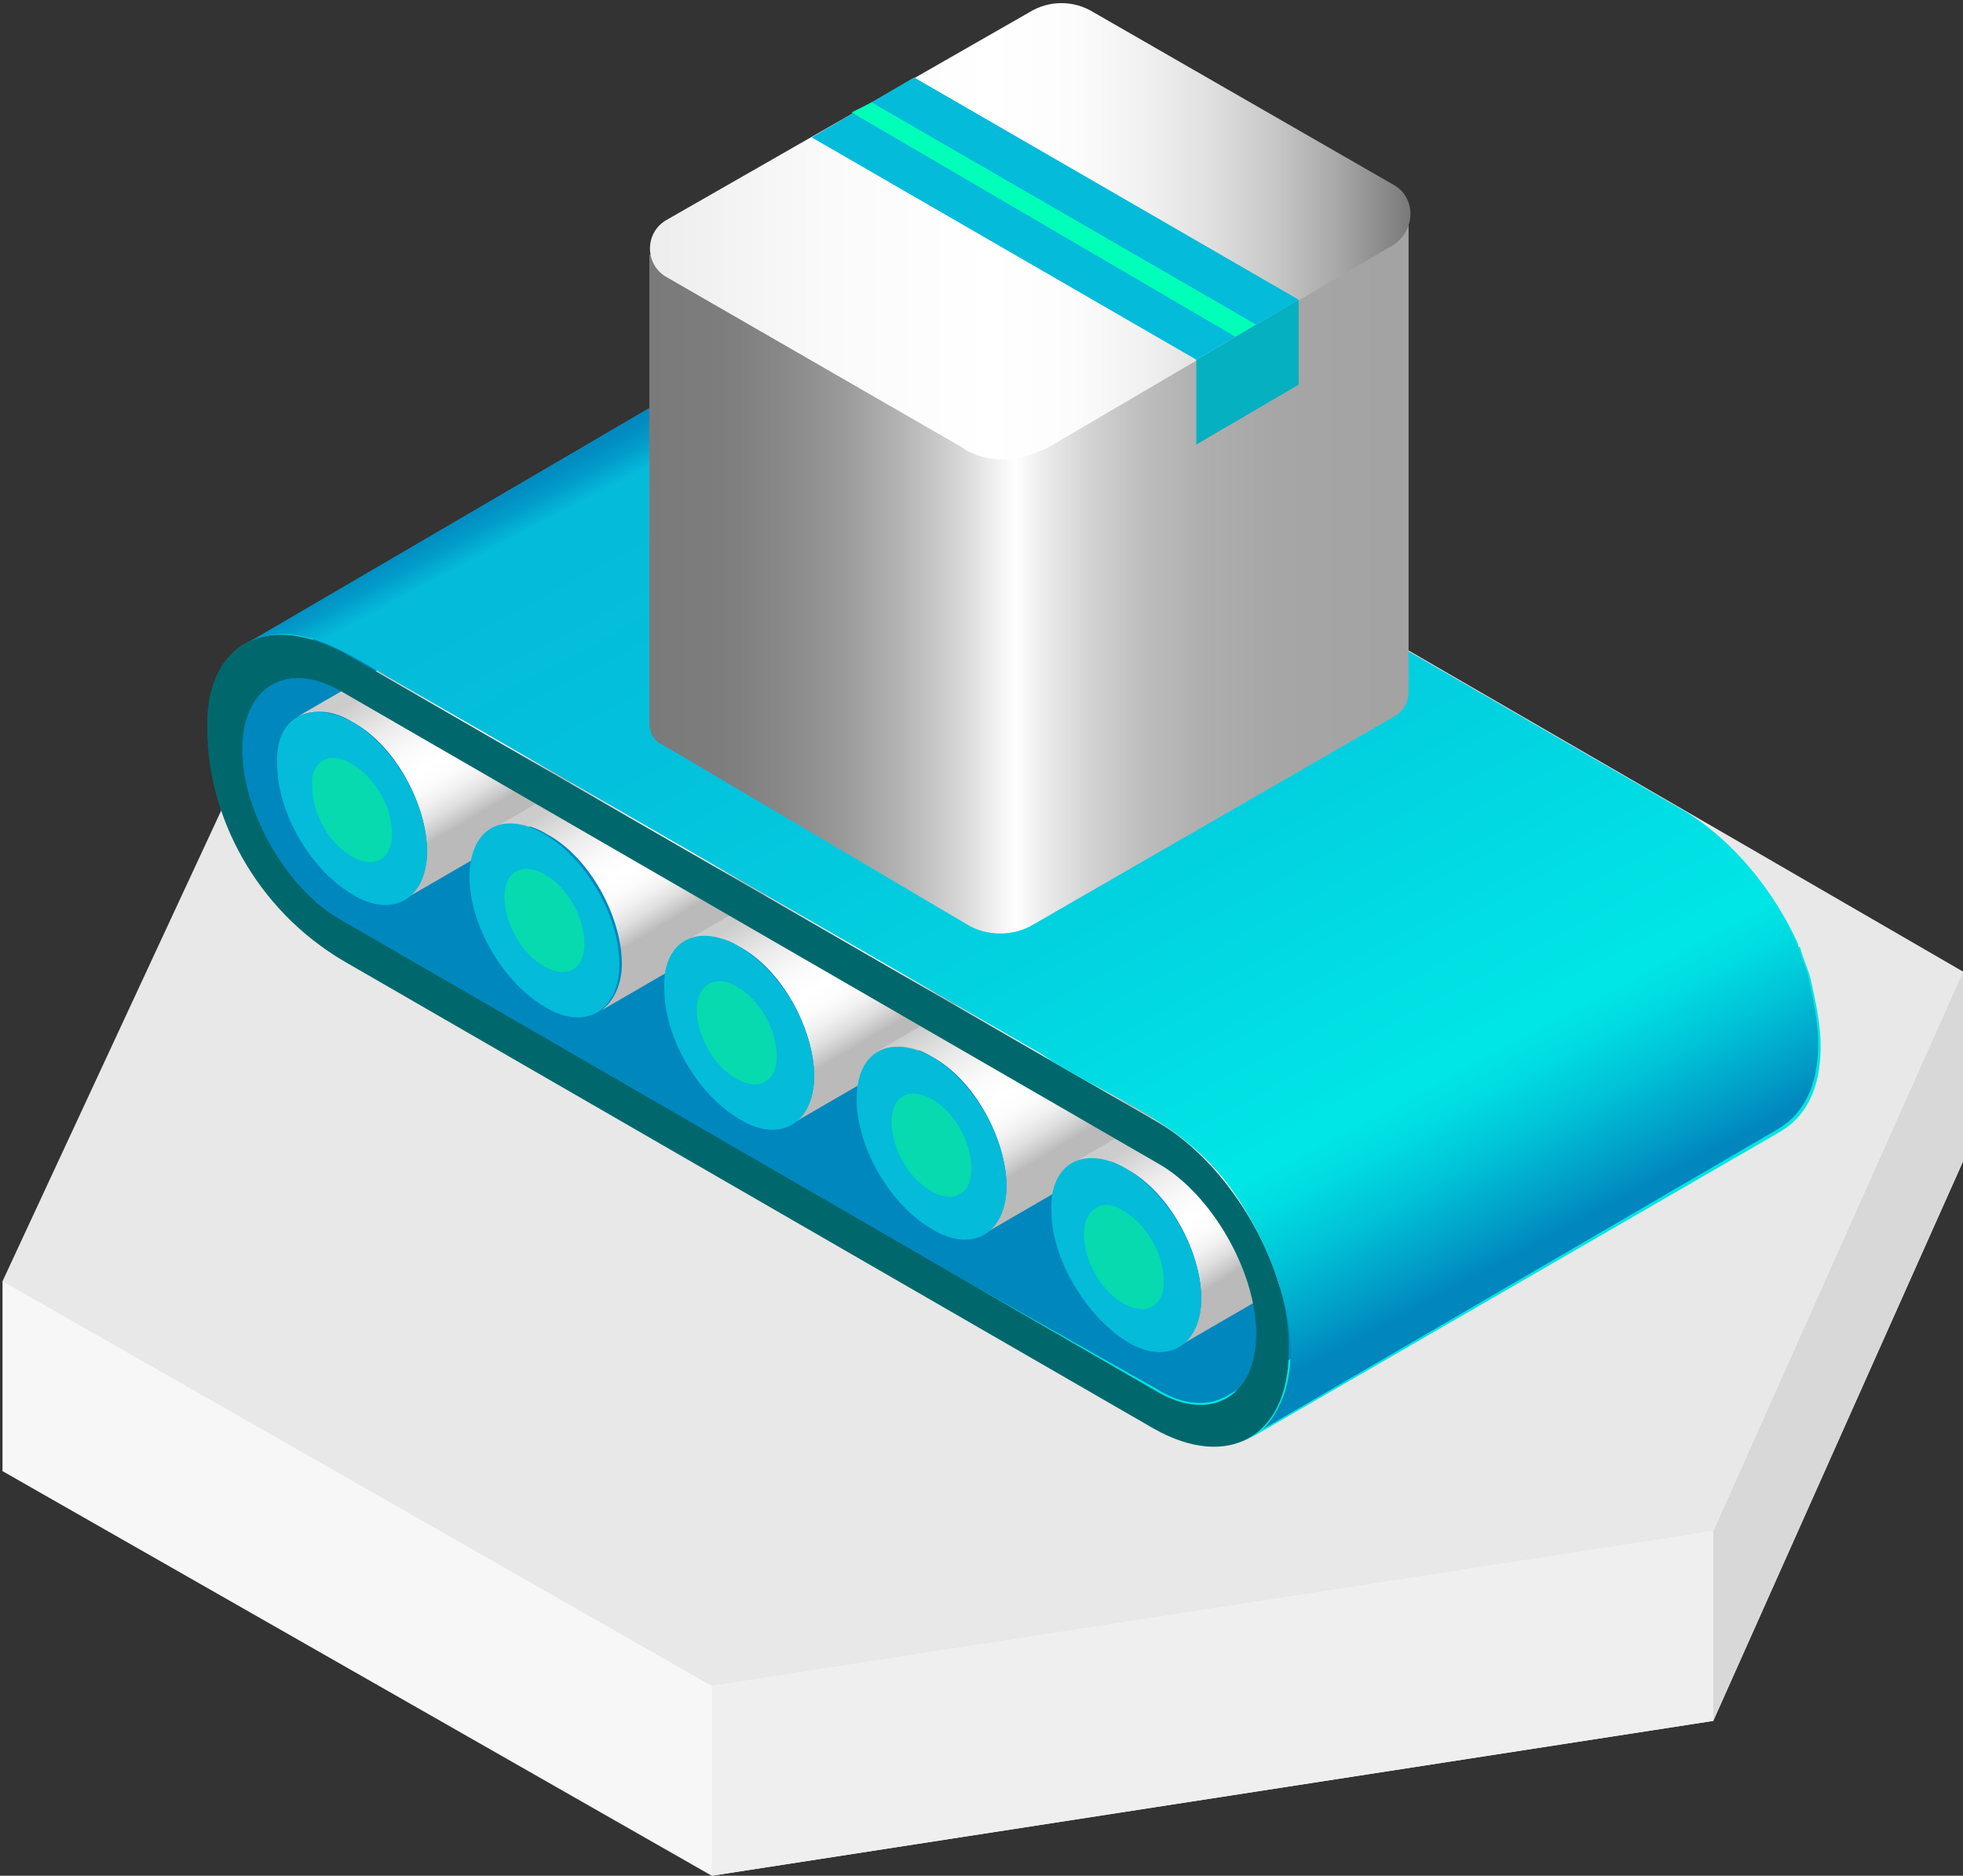 <?xml version="1.0" encoding="utf-8"?>
<!-- Generator: Adobe Illustrator 24.0.1, SVG Export Plug-In . SVG Version: 6.00 Build 0)  -->
<svg version="1.1" id="图层_5"
	xmlns="http://www.w3.org/2000/svg"
	xmlns:xlink="http://www.w3.org/1999/xlink" x="0px" y="0px" viewBox="0 0 78.6 75.1" width="78.6" height="75.1" xml:space="preserve">
	<rect x="0" y="0" width="78.6" height="75.1" fill="#333333" stroke="none"/>
	<style type="text/css">
	.st0{fill:#FFFFFF;}
	.st1{fill:#0087BE;}
	.st2{fill:#00E6E6;}
	.st3{fill:none;}
	.st4{fill:#556080;}
	.st5{fill:#F2F2F2;stroke:#00E6E6;stroke-width:0.5;stroke-linecap:square;stroke-linejoin:round;stroke-miterlimit:10;}
	.st6{fill:#E5E5E5;}
	.st7{fill:none;stroke:#00E6E6;stroke-width:0.5;stroke-linecap:square;stroke-linejoin:round;stroke-miterlimit:10;}
	.st8{fill:none;stroke:#0087BE;stroke-miterlimit:10;}
	.st9{fill:#F2F2F2;}
	.st10{fill:#F7F7F7;}
	.st11{fill:#D8D8D8;}
	.st12{fill:#E8E8E8;}
	.st13{fill:#EFEFEF;}
	.st14{fill:url(#SVGID_4_);}
	.st15{fill:url(#SVGID_5_);}
	.st16{fill:#04BCD8;}
	.st17{fill:url(#SVGID_6_);}
	.st18{fill:url(#SVGID_7_);}
	.st19{fill:url(#SVGID_8_);}
	.st20{fill:url(#SVGID_9_);}
	.st21{fill:url(#SVGID_10_);}
	.st22{fill:url(#SVGID_11_);}
	.st23{fill:url(#SVGID_12_);}
	.st24{fill:url(#SVGID_13_);}
	.st25{fill:#0186BE;}
	.st26{fill:#01FFB9;}
	.st27{fill:#06486D;}
	.st28{opacity:0.5;fill:#06486D;}
	.st29{fill:#B7B7B7;}
	.st30{fill:#A3A3A3;}
	.st31{fill:url(#SVGID_14_);}
	.st32{fill-rule:evenodd;clip-rule:evenodd;fill:#04BBDA;}
	.st33{fill-rule:evenodd;clip-rule:evenodd;fill:#05A2C6;}
	.st34{fill-rule:evenodd;clip-rule:evenodd;fill:#03E5E1;}
	.st35{fill-rule:evenodd;clip-rule:evenodd;fill:#0087BE;}
	.st36{fill-rule:evenodd;clip-rule:evenodd;fill:#00AEEB;}
	.st37{fill-rule:evenodd;clip-rule:evenodd;fill:#F7F7F7;}
	.st38{fill-rule:evenodd;clip-rule:evenodd;fill:#D8D8D8;}
	.st39{fill-rule:evenodd;clip-rule:evenodd;fill:#AB4C00;}
	.st40{fill-rule:evenodd;clip-rule:evenodd;fill:#E8E8E8;}
	.st41{fill-rule:evenodd;clip-rule:evenodd;fill:#8B3B00;}
	.st42{fill-rule:evenodd;clip-rule:evenodd;fill:#FFFFFF;}
	.st43{fill-rule:evenodd;clip-rule:evenodd;fill:#231815;}
	.st44{fill-rule:evenodd;clip-rule:evenodd;fill:#E5E5E6;}
	.st45{fill-rule:evenodd;clip-rule:evenodd;fill:#F0F0F0;}
	.st46{fill-rule:evenodd;clip-rule:evenodd;fill:#1AFFF3;}
	.st47{fill-rule:evenodd;clip-rule:evenodd;fill:#C8C9CA;}
	.st48{fill-rule:evenodd;clip-rule:evenodd;fill:url(#SVGID_15_);}
	.st49{fill-rule:evenodd;clip-rule:evenodd;fill:#FFD700;}
	.st50{fill-rule:evenodd;clip-rule:evenodd;fill:url(#SVGID_16_);}
	.st51{fill:#04BBDA;}
	.st52{fill:url(#SVGID_17_);}
	.st53{fill:url(#SVGID_18_);}
	.st54{fill:url(#SVGID_19_);}
	.st55{fill:url(#SVGID_20_);}
	.st56{fill:url(#SVGID_21_);}
	.st57{fill:url(#SVGID_22_);}
	.st58{fill:url(#SVGID_23_);}
	.st59{fill:url(#SVGID_24_);}
	.st60{fill:url(#SVGID_25_);}
	.st61{fill:#03E5E1;}
	.st62{fill:url(#SVGID_26_);}
	.st63{fill-rule:evenodd;clip-rule:evenodd;fill:#C6C6C6;}
	.st64{fill-rule:evenodd;clip-rule:evenodd;fill:#E0E0E0;}
	.st65{fill:url(#SVGID_27_);}
	.st66{fill:url(#SVGID_28_);}
	.st67{fill:#C6C6C6;}
	.st68{fill:url(#SVGID_29_);}
	.st69{fill:url(#SVGID_30_);}
	.st70{fill:url(#SVGID_31_);}
	.st71{fill:url(#SVGID_32_);}
	.st72{fill:url(#SVGID_33_);}
	.st73{fill:url(#SVGID_34_);}
	.st74{fill:url(#SVGID_35_);}
	.st75{fill:url(#SVGID_36_);}
	.st76{fill:url(#SVGID_37_);}
	.st77{fill:url(#SVGID_38_);}
	.st78{fill:url(#SVGID_39_);}
	.st79{fill:url(#SVGID_40_);}
	.st80{fill:url(#SVGID_41_);}
	.st81{fill:url(#SVGID_42_);}
	.st82{fill:#00FFFF;}
	.st83{fill:#0061A2;}
	.st84{opacity:0.3;fill:url(#SVGID_43_);}
	.st85{fill:url(#SVGID_44_);}
	.st86{fill:url(#SVGID_45_);}
	.st87{fill:url(#SVGID_46_);}
	.st88{fill:url(#SVGID_47_);}
	.st89{fill:url(#SVGID_48_);}
	.st90{fill:url(#SVGID_49_);}
	.st91{fill:url(#SVGID_50_);}
	.st92{fill:url(#SVGID_51_);}
	.st93{fill:url(#SVGID_52_);}
	.st94{fill:url(#SVGID_53_);}
	.st95{fill:url(#SVGID_54_);}
	.st96{fill:url(#SVGID_55_);}
	.st97{fill:url(#SVGID_56_);}
	.st98{fill:url(#SVGID_57_);}
	.st99{fill:url(#SVGID_58_);}
	.st100{fill:url(#SVGID_59_);}
	.st101{fill:url(#SVGID_60_);}
	.st102{fill:url(#SVGID_61_);}
	.st103{fill:url(#SVGID_62_);}
	.st104{fill:url(#SVGID_63_);}
	.st105{fill:url(#SVGID_64_);}
	.st106{fill:url(#SVGID_65_);}
	.st107{fill:url(#SVGID_66_);}
	.st108{fill:url(#SVGID_67_);}
	.st109{fill:url(#SVGID_68_);}
	.st110{opacity:0.3;fill:url(#SVGID_69_);}
	.st111{fill:url(#SVGID_70_);}
	.st112{fill:url(#SVGID_71_);}
	.st113{fill:url(#SVGID_72_);}
	.st114{fill:url(#SVGID_73_);}
	.st115{fill:url(#SVGID_74_);}
	.st116{fill:url(#SVGID_75_);}
	.st117{fill:url(#SVGID_76_);}
	.st118{fill:url(#SVGID_77_);}
	.st119{fill:url(#SVGID_78_);}
	.st120{fill:url(#SVGID_79_);}
	.st121{fill:url(#SVGID_80_);}
	.st122{fill:url(#SVGID_81_);}
	.st123{fill:url(#SVGID_82_);}
	.st124{fill:url(#SVGID_83_);}
	.st125{fill:url(#SVGID_84_);}
	.st126{fill:url(#SVGID_85_);}
	.st127{fill:url(#SVGID_86_);}
	.st128{fill:url(#SVGID_87_);}
	.st129{fill:url(#SVGID_88_);}
	.st130{fill:url(#SVGID_89_);}
	.st131{fill:url(#SVGID_90_);}
	.st132{fill:url(#SVGID_91_);}
	.st133{fill:url(#SVGID_92_);}
	.st134{fill:url(#SVGID_93_);}
	.st135{fill:url(#SVGID_94_);}
	.st136{opacity:0.3;fill:url(#SVGID_95_);}
	.st137{fill:url(#SVGID_96_);}
	.st138{fill:url(#SVGID_97_);}
	.st139{fill:url(#SVGID_98_);}
	.st140{fill:url(#SVGID_99_);}
	.st141{fill:url(#SVGID_100_);}
	.st142{fill:url(#SVGID_101_);}
	.st143{fill:url(#SVGID_102_);}
	.st144{fill:url(#SVGID_103_);}
	.st145{fill:url(#SVGID_104_);}
	.st146{fill:url(#SVGID_105_);}
	.st147{fill:url(#SVGID_106_);}
	.st148{fill:url(#SVGID_107_);}
	.st149{fill:url(#SVGID_108_);}
	.st150{fill:url(#SVGID_109_);}
	.st151{fill:url(#SVGID_110_);}
	.st152{fill:url(#SVGID_111_);}
	.st153{fill:url(#SVGID_112_);}
	.st154{fill:url(#SVGID_113_);}
	.st155{fill:url(#SVGID_114_);}
	.st156{fill:url(#SVGID_115_);}
	.st157{fill:url(#SVGID_116_);}
	.st158{fill:url(#SVGID_117_);}
	.st159{fill:url(#SVGID_118_);}
	.st160{fill:url(#SVGID_119_);}
	.st161{fill:url(#SVGID_120_);}
	.st162{opacity:0.3;fill:url(#SVGID_121_);}
	.st163{fill:url(#SVGID_122_);}
	.st164{fill:url(#SVGID_123_);}
	.st165{fill:url(#SVGID_124_);}
	.st166{fill:url(#SVGID_125_);}
	.st167{fill:url(#SVGID_126_);}
	.st168{fill:url(#SVGID_127_);}
	.st169{fill:url(#SVGID_128_);}
	.st170{fill:url(#SVGID_129_);}
	.st171{fill:url(#SVGID_130_);}
	.st172{fill:url(#SVGID_131_);}
	.st173{fill:url(#SVGID_132_);}
	.st174{fill:url(#SVGID_133_);}
	.st175{fill:url(#SVGID_134_);}
	.st176{fill:url(#SVGID_135_);}
	.st177{fill:url(#SVGID_136_);}
	.st178{fill:url(#SVGID_137_);}
	.st179{fill:url(#SVGID_138_);}
	.st180{fill:url(#SVGID_139_);}
	.st181{fill:url(#SVGID_140_);}
	.st182{fill:url(#SVGID_141_);}
	.st183{fill:url(#SVGID_142_);}
	.st184{fill:url(#SVGID_143_);}
	.st185{fill:url(#SVGID_144_);}
	.st186{fill:url(#SVGID_145_);}
	.st187{fill:url(#SVGID_146_);}
	.st188{fill:url(#SVGID_147_);}
	.st189{fill:url(#SVGID_148_);}
	.st190{fill:url(#SVGID_149_);}
	.st191{fill:#00686C;}
	.st192{fill:url(#SVGID_150_);}
	.st193{fill:url(#SVGID_151_);}
	.st194{fill:url(#SVGID_152_);}
	.st195{fill:url(#SVGID_153_);}
	.st196{fill:url(#SVGID_154_);}
	.st197{fill:url(#SVGID_155_);}
	.st198{fill:url(#SVGID_156_);}
	.st199{fill:url(#SVGID_157_);}
	.st200{fill:url(#SVGID_158_);}
	.st201{fill:url(#SVGID_159_);}
	.st202{fill:url(#SVGID_160_);}
	.st203{fill:url(#SVGID_161_);}
	.st204{fill:url(#SVGID_162_);}
	.st205{fill:url(#SVGID_163_);}
	.st206{fill:url(#SVGID_164_);}
	.st207{fill:url(#SVGID_165_);}
	.st208{fill:url(#SVGID_166_);}
	.st209{fill:url(#SVGID_167_);}
	.st210{fill:url(#SVGID_168_);}
	.st211{fill:url(#SVGID_169_);}
	.st212{fill:url(#SVGID_170_);}
	.st213{fill:url(#SVGID_171_);}
	.st214{fill:url(#SVGID_172_);}
	.st215{fill:url(#SVGID_173_);}
	.st216{fill:url(#SVGID_174_);}
	.st217{fill:url(#SVGID_175_);}
	.st218{fill:url(#SVGID_176_);}
	.st219{fill:url(#SVGID_177_);}
	.st220{fill:url(#SVGID_178_);}
	.st221{fill:url(#SVGID_179_);}
	.st222{fill:url(#SVGID_180_);}
	.st223{fill:url(#SVGID_181_);}
	.st224{fill:url(#SVGID_182_);}
	.st225{fill:url(#SVGID_183_);}
	.st226{fill:url(#SVGID_184_);}
	.st227{fill:url(#SVGID_185_);}
	.st228{fill:url(#SVGID_186_);}
	.st229{fill:url(#SVGID_187_);}
	.st230{fill:url(#SVGID_188_);}
	.st231{fill:url(#SVGID_189_);}
	.st232{fill:url(#SVGID_190_);}
	.st233{fill:url(#SVGID_191_);}
	.st234{fill:url(#SVGID_192_);}
	.st235{fill:url(#SVGID_193_);}
	.st236{fill:url(#SVGID_194_);}
	.st237{fill:url(#SVGID_195_);}
	.st238{fill:url(#SVGID_196_);}
	.st239{fill:url(#SVGID_197_);}
	.st240{fill:url(#SVGID_198_);}
	.st241{fill:url(#SVGID_199_);}
	.st242{fill:url(#SVGID_200_);}
	.st243{fill:url(#SVGID_201_);}
	.st244{fill:url(#SVGID_202_);}
	.st245{fill:url(#SVGID_203_);}
	.st246{fill:url(#SVGID_204_);}
	.st247{fill:#05B0C1;}
	.st248{clip-path:url(#SVGID_207_);}
	.st249{clip-path:url(#SVGID_208_);}
	.st250{clip-path:url(#SVGID_213_);}
	.st251{clip-path:url(#SVGID_214_);}
	.st252{fill:#06DAAE;}
	.st253{fill:url(#SVGID_217_);}
	.st254{fill:url(#SVGID_218_);}
	.st255{fill:url(#SVGID_219_);}
	.st256{fill:url(#SVGID_220_);}
	.st257{clip-path:url(#SVGID_223_);}
	.st258{clip-path:url(#SVGID_224_);}
	.st259{fill:#F2EFFA;}
	.st260{clip-path:url(#SVGID_229_);}
	.st261{clip-path:url(#SVGID_230_);}
	.st262{clip-path:url(#SVGID_235_);}
	.st263{clip-path:url(#SVGID_236_);}
	.st264{clip-path:url(#SVGID_241_);}
	.st265{clip-path:url(#SVGID_242_);}
	.st266{enable-background:new    ;}
	.st267{fill:url(#SVGID_245_);}
	.st268{fill:url(#SVGID_246_);}
	.st269{fill:url(#SVGID_247_);}
	.st270{fill:url(#SVGID_248_);}
	.st271{fill:url(#SVGID_249_);}
	.st272{fill:url(#SVGID_250_);}
	.st273{fill:url(#SVGID_251_);}
	.st274{fill:url(#SVGID_252_);}
	.st275{fill:url(#SVGID_253_);}
	.st276{fill:url(#SVGID_254_);}
	.st277{fill:url(#SVGID_255_);}
	.st278{fill:url(#SVGID_256_);}
	.st279{fill:url(#SVGID_257_);}
	.st280{fill:#4CFFD5;}
	.st281{fill:url(#SVGID_258_);}
	.st282{fill:url(#SVGID_259_);}
	.st283{fill:url(#SVGID_260_);}
	.st284{fill:url(#SVGID_261_);}
	.st285{opacity:0.4;fill:url(#SVGID_262_);}
	.st286{opacity:0.6;fill:url(#SVGID_263_);}
	.st287{fill:url(#SVGID_264_);}
	.st288{fill:url(#SVGID_265_);}
	.st289{fill:#00AEEB;}
	.st290{fill:url(#SVGID_266_);}
	.st291{opacity:0.4;fill:url(#SVGID_267_);}
	.st292{opacity:0.6;fill:url(#SVGID_268_);}
	.st293{fill:url(#SVGID_269_);}
	.st294{opacity:0.4;fill:url(#SVGID_270_);}
	.st295{opacity:0.6;fill:url(#SVGID_271_);}
	.st296{fill:url(#SVGID_272_);}
	.st297{opacity:0.4;fill:url(#SVGID_273_);}
	.st298{opacity:0.6;fill:url(#SVGID_274_);}
	.st299{fill:url(#SVGID_275_);}
	.st300{opacity:0.4;fill:url(#SVGID_276_);}
	.st301{opacity:0.6;fill:url(#SVGID_277_);}
	.st302{fill:url(#SVGID_278_);}
	.st303{fill:url(#SVGID_279_);}
	.st304{fill:url(#SVGID_280_);}
	.st305{fill:url(#SVGID_281_);}
	.st306{fill:url(#SVGID_282_);}
	.st307{fill:url(#SVGID_283_);}
	.st308{fill:url(#SVGID_284_);}
	.st309{fill:url(#SVGID_285_);}
	.st310{fill:url(#SVGID_286_);}
	.st311{fill:#131415;}
	.st312{fill:url(#SVGID_287_);}
	.st313{fill:url(#SVGID_288_);}
	.st314{fill:url(#SVGID_289_);}
	.st315{fill:url(#SVGID_290_);}
	.st316{fill:url(#SVGID_291_);}
	.st317{fill:url(#SVGID_292_);}
	.st318{fill:url(#SVGID_293_);}
	.st319{fill:url(#SVGID_294_);}
	.st320{fill:url(#SVGID_295_);}
	.st321{fill:#5C5C66;}
	.st322{fill:#546178;}
	.st323{fill:#4A79DE;}
	.st324{fill:url(#SVGID_296_);}
	.st325{fill-rule:evenodd;clip-rule:evenodd;fill:none;stroke:#D1D1D1;stroke-miterlimit:10;}
	.st326{fill:none;stroke:#45B4FF;}
	.st327{fill:none;stroke:#45B4FF;stroke-dasharray:1.981,1.981;}
	.st328{fill:none;stroke:#45B4FF;stroke-dasharray:1.981,1.981;}
	.st329{fill:none;stroke:#FF000D;}
	.st330{fill:none;stroke:#45B4FF;stroke-dasharray:2;}
	.st331{fill-rule:evenodd;clip-rule:evenodd;fill:none;stroke:#0ABAFF;stroke-miterlimit:10;}
	.st332{fill:none;stroke:url(#SVGID_297_);stroke-miterlimit:10;}
	.st333{fill:none;stroke:url(#SVGID_298_);stroke-miterlimit:10;}
	.st334{fill:none;stroke:url(#SVGID_299_);stroke-miterlimit:10;}
	.st335{fill:none;stroke:url(#SVGID_300_);stroke-miterlimit:10;}
	.st336{fill:none;stroke:url(#SVGID_301_);stroke-miterlimit:10;}
	.st337{fill:none;stroke:url(#SVGID_302_);stroke-miterlimit:10;}
	.st338{fill:none;stroke:url(#SVGID_303_);stroke-miterlimit:10;}
	.st339{fill:none;stroke:url(#SVGID_304_);stroke-miterlimit:10;}
	.st340{fill:none;stroke:url(#SVGID_305_);stroke-miterlimit:10;}
	.st341{fill:none;stroke:url(#SVGID_306_);stroke-miterlimit:10;}
	.st342{fill:none;stroke:url(#SVGID_307_);stroke-miterlimit:10;}
	.st343{fill:none;stroke:url(#SVGID_308_);stroke-miterlimit:10;}
	.st344{fill:#0ABAFF;}
	.st345{fill:url(#SVGID_309_);}
	</style>
	<g id="图层_855">
	</g>
	<g id="图层_854">
	</g>
	<g id="图层_853">
	</g>
	<g id="图层_840">
	</g>
	<g id="图层_823">
	</g>
	<g>
		<polygon class="st10" points="78.6,46.5 68.6,68.9 28.5,75.1 0.1,58.9 0.1,51.3 78.6,38.9 	"/>
		<polygon class="st11" points="78.6,46.5 68.6,68.9 68.6,61.3 78.6,38.9 	"/>
		<polygon class="st12" points="78.6,38.9 68.6,61.3 28.5,67.5 0.1,51.3 10.6,28.7 50.8,22.8 	"/>
		<polygon class="st13" points="68.6,61.3 68.6,68.9 28.5,75.1 28.5,67.5 	"/>
	</g>
	<g>
		<path class="st61" d="M50.2,57.5l21.1-12.2c1-0.6,1.6-1.7,1.6-3.4c0-0.9-0.2-1.8-0.4-2.7l0,0c-0.1-0.4-0.3-0.8-0.4-1.2
		c0,0,0-0.1-0.1-0.1c0,0,0,0,0-0.1c-1-2.2-2.6-4.1-4.4-5.2L42.1,17.8L40.7,17L35,13.7c-1.5-0.9-2.8-0.9-3.8-0.4l-21,12.3
		c0,0-1.8,0.6-1.8,3.4c0,3,1.5,6.9,5.5,9.4l32.5,18.7c2.9,1.7,5.2,0.4,5.4-2.8"/>
		<g>
			<g>
				<path class="st1" d="M30.2,17.1c0,2.5,1.8,5.6,3.9,6.8L13,36.2c-2.2-1.3-4-4.3-3.9-6.8c0-1.2,0.4-2.1,1.2-2.5l21.1-12.2
				C30.6,15,30.2,15.9,30.2,17.1z"/>
			</g>
		</g>
		<path class="st1" d="M70.2,43.7L49.1,55.9c-0.7,0.4-1.7,0.4-2.8-0.3L11,35.7L34,21.1l33.4,22.3C68.5,44.1,69.5,44.1,70.2,43.7z"/>
		<g>
			<g>
				<g class="st266">
					<g>
						<linearGradient id="SVGID_4_" gradientUnits="userSpaceOnUse" x1="16.72" y1="26.606" x2="20.52" y2="33.09">
							<stop offset="0" style="stop-color:#CCCCCC"/>
							<stop offset="3.594546e-02" style="stop-color:#D2D2D2"/>
							<stop offset="0.207" style="stop-color:#EBEBEB"/>
							<stop offset="0.364" style="stop-color:#FAFAFA"/>
							<stop offset="0.492" style="stop-color:#FFFFFF"/>
							<stop offset="0.588" style="stop-color:#FCFCFC"/>
							<stop offset="0.67" style="stop-color:#F1F1F1"/>
							<stop offset="0.748" style="stop-color:#DFDFDF"/>
							<stop offset="0.823" style="stop-color:#C6C6C6"/>
							<stop offset="0.853" style="stop-color:#BABABA"/>
						</linearGradient>
						<path class="st14" d="M24,30.1c0,1-0.3,1.6-0.9,1.9l-6.9,4c0.5-0.3,0.9-1,0.9-1.9c0-1.9-1.3-4.3-3-5.2
						c-0.8-0.5-1.6-0.5-2.2-0.2l6.9-4c0.6-0.3,1.3-0.3,2.2,0.2C22.7,25.9,24,28.2,24,30.1z"/>
					</g>
					<g>
						<g>
							<path class="st51" d="M14.1,28.9c1.7,1,3,3.3,3,5.2c0,1.9-1.4,2.7-3,1.7c-1.7-1-3-3.3-3-5.2C11,28.7,12.4,28,14.1,28.9z"/>
						</g>
					</g>
					<g>
						<path class="st252" d="M14.1,30.6c0.9,0.5,1.6,1.7,1.6,2.8c0,1-0.7,1.4-1.6,0.9c-0.9-0.5-1.6-1.7-1.6-2.8
						C12.4,30.5,13.2,30,14.1,30.6z"/>
					</g>
				</g>
			</g>
			<g>
				<g class="st266">
					<g>
						<linearGradient id="SVGID_5_" gradientUnits="userSpaceOnUse" x1="24.31" y1="30.992" x2="28.157" y2="37.327">
							<stop offset="0" style="stop-color:#CCCCCC"/>
							<stop offset="3.594546e-02" style="stop-color:#D2D2D2"/>
							<stop offset="0.207" style="stop-color:#EBEBEB"/>
							<stop offset="0.364" style="stop-color:#FAFAFA"/>
							<stop offset="0.492" style="stop-color:#FFFFFF"/>
							<stop offset="0.588" style="stop-color:#FCFCFC"/>
							<stop offset="0.67" style="stop-color:#F1F1F1"/>
							<stop offset="0.748" style="stop-color:#DFDFDF"/>
							<stop offset="0.823" style="stop-color:#C6C6C6"/>
							<stop offset="0.853" style="stop-color:#BABABA"/>
						</linearGradient>
						<path class="st15" d="M31.8,34.6c0,1-0.3,1.6-0.9,1.9l-6.9,4c0.5-0.3,0.9-1,0.9-1.9c0-1.9-1.3-4.3-3-5.2
						c-0.8-0.5-1.6-0.5-2.2-0.2l6.9-4c0.6-0.3,1.3-0.3,2.2,0.2C30.4,30.3,31.8,32.7,31.8,34.6z"/>
					</g>
					<g>
						<path class="st51" d="M21.8,33.4c1.7,1,3,3.3,3,5.2c0,1.9-1.4,2.7-3,1.7c-1.7-1-3-3.3-3-5.2C18.8,33.2,20.1,32.4,21.8,33.4z"/>
					</g>
					<g>
						<path class="st252" d="M21.8,35c0.9,0.5,1.6,1.7,1.6,2.8c0,1-0.7,1.4-1.6,0.9c-0.9-0.5-1.6-1.7-1.6-2.8
						C20.2,34.9,20.9,34.5,21.8,35z"/>
					</g>
				</g>
			</g>
			<g>
				<g class="st266">
					<g>
						<linearGradient id="SVGID_6_" gradientUnits="userSpaceOnUse" x1="32.095" y1="35.389" x2="36.102" y2="42.168">
							<stop offset="0" style="stop-color:#CCCCCC"/>
							<stop offset="3.594546e-02" style="stop-color:#D2D2D2"/>
							<stop offset="0.207" style="stop-color:#EBEBEB"/>
							<stop offset="0.364" style="stop-color:#FAFAFA"/>
							<stop offset="0.492" style="stop-color:#FFFFFF"/>
							<stop offset="0.588" style="stop-color:#FCFCFC"/>
							<stop offset="0.67" style="stop-color:#F1F1F1"/>
							<stop offset="0.748" style="stop-color:#DFDFDF"/>
							<stop offset="0.823" style="stop-color:#C6C6C6"/>
							<stop offset="0.853" style="stop-color:#BABABA"/>
						</linearGradient>
						<path class="st17" d="M39.5,39.1c0,1-0.3,1.6-0.9,1.9l-6.9,4c0.5-0.3,0.9-1,0.9-1.9c0-1.9-1.3-4.3-3-5.2
						c-0.8-0.5-1.6-0.5-2.2-0.2l6.9-4c0.6-0.3,1.3-0.3,2.2,0.2C38.2,34.8,39.5,37.1,39.5,39.1z"/>
					</g>
					<g>
						<path class="st51" d="M29.6,37.9c1.7,1,3,3.3,3,5.2c0,1.9-1.4,2.7-3,1.7c-1.7-1-3-3.3-3-5.2C26.5,37.7,27.9,36.9,29.6,37.9z"/>
					</g>
					<g>
						<path class="st252" d="M29.5,39.5c0.9,0.5,1.6,1.7,1.6,2.8c0,1-0.7,1.4-1.6,0.9c-0.9-0.5-1.6-1.7-1.6-2.8
						C27.9,39.4,28.7,39,29.5,39.5z"/>
					</g>
				</g>
			</g>
			<g>
				<g class="st266">
					<g>
						<linearGradient id="SVGID_7_" gradientUnits="userSpaceOnUse" x1="39.507" y1="39.468" x2="43.798" y2="46.505">
							<stop offset="0" style="stop-color:#CCCCCC"/>
							<stop offset="3.594546e-02" style="stop-color:#D2D2D2"/>
							<stop offset="0.207" style="stop-color:#EBEBEB"/>
							<stop offset="0.364" style="stop-color:#FAFAFA"/>
							<stop offset="0.492" style="stop-color:#FFFFFF"/>
							<stop offset="0.588" style="stop-color:#FCFCFC"/>
							<stop offset="0.67" style="stop-color:#F1F1F1"/>
							<stop offset="0.748" style="stop-color:#DFDFDF"/>
							<stop offset="0.823" style="stop-color:#C6C6C6"/>
							<stop offset="0.853" style="stop-color:#BABABA"/>
						</linearGradient>
						<path class="st18" d="M47.2,43.5c0,1-0.3,1.6-0.9,1.9l-6.9,4c0.5-0.3,0.9-1,0.9-1.9c0-1.9-1.3-4.3-3-5.2
						c-0.8-0.5-1.6-0.5-2.2-0.2l6.9-4c0.6-0.3,1.3-0.3,2.2,0.2C45.9,39.3,47.3,41.6,47.2,43.5z"/>
					</g>
					<g>
						<path class="st51" d="M37.3,42.3c1.7,1,3,3.3,3,5.2c0,1.9-1.4,2.7-3,1.7c-1.7-1-3-3.3-3-5.2C34.3,42.1,35.6,41.4,37.3,42.3z"/>
					</g>
					<g>
						<path class="st252" d="M37.3,44c0.9,0.5,1.6,1.7,1.6,2.8c0,1-0.7,1.4-1.6,0.9c-0.9-0.5-1.6-1.7-1.6-2.8
						C35.7,43.9,36.4,43.5,37.3,44z"/>
					</g>
				</g>
			</g>
			<g>
				<g class="st266">
					<g>
						<linearGradient id="SVGID_8_" gradientUnits="userSpaceOnUse" x1="47.543" y1="44.47" x2="51.542" y2="50.953">
							<stop offset="0" style="stop-color:#CCCCCC"/>
							<stop offset="3.594546e-02" style="stop-color:#D2D2D2"/>
							<stop offset="0.207" style="stop-color:#EBEBEB"/>
							<stop offset="0.364" style="stop-color:#FAFAFA"/>
							<stop offset="0.492" style="stop-color:#FFFFFF"/>
							<stop offset="0.588" style="stop-color:#FCFCFC"/>
							<stop offset="0.67" style="stop-color:#F1F1F1"/>
							<stop offset="0.748" style="stop-color:#DFDFDF"/>
							<stop offset="0.823" style="stop-color:#C6C6C6"/>
							<stop offset="0.853" style="stop-color:#BABABA"/>
						</linearGradient>
						<path class="st19" d="M55,48c0,1-0.3,1.6-0.9,1.9l-6.9,4c0.5-0.3,0.9-1,0.9-1.9c0-1.9-1.3-4.3-3-5.2c-0.8-0.5-1.6-0.5-2.2-0.2
						l6.9-4c0.6-0.3,1.3-0.3,2.2,0.2C53.7,43.8,55,46.1,55,48z"/>
					</g>
					<g>
						<path class="st51" d="M45.1,46.8c1.7,1,3,3.3,3,5.2c0,1.9-1.4,2.7-3,1.7s-3-3.3-3-5.2C42,46.6,43.4,45.8,45.1,46.8z"/>
					</g>
					<g>
						<path class="st252" d="M45,48.5c0.9,0.5,1.6,1.7,1.6,2.8c0,1-0.7,1.4-1.6,0.9c-0.9-0.5-1.6-1.7-1.6-2.8
						C43.4,48.4,44.2,47.9,45,48.5z"/>
					</g>
				</g>
			</g>
		</g>
		<g>
			<path class="st191" d="M46.3,44.9c3,1.7,5.4,5.9,5.3,9.2c0,3.4-2.4,4.8-5.4,3.1L13.8,38.5c-3.6-2.1-5.5-5.9-5.5-9.3
			c-0.1-3.2,2.1-4.8,5.4-3.1L46.3,44.9z M46.3,55.7c2.2,1.3,4,0.2,4-2.3c0-2.5-1.8-5.6-3.9-6.8L13.7,27.7c-2.2-1.3-4-0.2-4,2.3
			c0,2.5,1.8,5.6,3.9,6.8L46.3,55.7"/>
		</g>
		<linearGradient id="SVGID_9_" gradientUnits="userSpaceOnUse" x1="30.494" y1="12.435" x2="54.899" y2="58.156">
			<stop offset="2.191999e-02" style="stop-color:#0186BE"/>
			<stop offset="3.288405e-02" style="stop-color:#018CC1"/>
			<stop offset="4.712076e-02" style="stop-color:#029CCA"/>
			<stop offset="6.310233e-02" style="stop-color:#04B7D8"/>
			<stop offset="6.537464e-02" style="stop-color:#04BBDA"/>
			<stop offset="0.267" style="stop-color:#03C1DC"/>
			<stop offset="0.525" style="stop-color:#02D1E0"/>
			<stop offset="0.767" style="stop-color:#00E6E6"/>
			<stop offset="0.794" style="stop-color:#00DDE2"/>
			<stop offset="0.839" style="stop-color:#00C3D7"/>
			<stop offset="0.895" style="stop-color:#019AC6"/>
			<stop offset="0.919" style="stop-color:#0186BE"/>
		</linearGradient>
		<path class="st20" d="M50.6,57.2l20.6-12c1-0.6,1.6-1.7,1.6-3.4c0-0.9-0.2-1.8-0.4-2.7l0,0c-0.1-0.4-0.3-0.8-0.4-1.2
		c0,0,0-0.1-0.1-0.1c0,0,0,0,0-0.1c-1-2.2-2.6-4.1-4.4-5.2L42.1,17.8L40.7,17L35,13.7c-1.5-0.9-2.8-0.9-3.8-0.4L9.8,25.8
		c2-1.2,4.3,0.5,5.9,1.4c2.6,1.5,9.2,5.3,9.2,5.3l16.8,9.7c2.3,1.6,5.2,2.4,7.3,5C50.9,49.6,53,54.6,50.6,57.2"/>
		<g>
			<linearGradient id="SVGID_10_" gradientUnits="userSpaceOnUse" x1="25.99" y1="23.007" x2="56.408" y2="23.007">
				<stop offset="0" style="stop-color:#7A7A7A"/>
				<stop offset="9.573915e-02" style="stop-color:#7D7D7D"/>
				<stop offset="0.178" style="stop-color:#888888"/>
				<stop offset="0.256" style="stop-color:#9A9A9A"/>
				<stop offset="0.331" style="stop-color:#B3B3B3"/>
				<stop offset="0.403" style="stop-color:#D3D3D3"/>
				<stop offset="0.473" style="stop-color:#FAFAFA"/>
				<stop offset="0.481" style="stop-color:#FFFFFF"/>
				<stop offset="0.517" style="stop-color:#EDEDED"/>
				<stop offset="0.582" style="stop-color:#D2D2D2"/>
				<stop offset="0.653" style="stop-color:#BDBDBD"/>
				<stop offset="0.732" style="stop-color:#AEAEAE"/>
				<stop offset="0.826" style="stop-color:#A6A6A6"/>
				<stop offset="0.974" style="stop-color:#A3A3A3"/>
			</linearGradient>
			<path class="st21" d="M26,10.2L26,29c0,0.3,0.2,0.7,0.5,0.8L38.7,37c0.8,0.5,1.9,0.5,2.7,0l14.4-8.3c0.4-0.2,0.6-0.6,0.6-1l0-19
			L26,10.2z"/>
			<linearGradient id="SVGID_11_" gradientUnits="userSpaceOnUse" x1="25.99" y1="9.309" x2="56.381" y2="9.309">
				<stop offset="0" style="stop-color:#EDEDED"/>
				<stop offset="0.233" style="stop-color:#FAFAFA"/>
				<stop offset="0.45" style="stop-color:#FFFFFF"/>
				<stop offset="0.559" style="stop-color:#FCFCFC"/>
				<stop offset="0.653" style="stop-color:#F1F1F1"/>
				<stop offset="0.742" style="stop-color:#DFDFDF"/>
				<stop offset="0.828" style="stop-color:#C6C6C6"/>
				<stop offset="0.911" style="stop-color:#A6A6A6"/>
				<stop offset="0.991" style="stop-color:#7F7F7F"/>
				<stop offset="1" style="stop-color:#7A7A7A"/>
			</linearGradient>
			<path class="st22" d="M38.5,17.9l-11.8-6.8c-0.9-0.5-0.9-1.8,0-2.3l14.5-8.3c0.8-0.5,1.8-0.5,2.6,0l12,6.9c0.9,0.5,0.9,1.8,0,2.4
			l-13.8,8.1C40.8,18.5,39.5,18.6,38.5,17.9z"/>
			<path class="st51" d="M32.5,5.5l15.4,8.9l4.1-2.4L36.6,3.1L32.5,5.5z M32.5,5.5"/>
			<path class="st26" d="M34.9,4.1l15.4,8.9l-0.8,0.5L34.1,4.5L34.9,4.1z M34.9,4.1"/>
			<path class="st247" d="M47.9,14.4v3.4l4.1-2.4V12L47.9,14.4z M47.9,14.4"/>
		</g>
	</g>
</svg>
